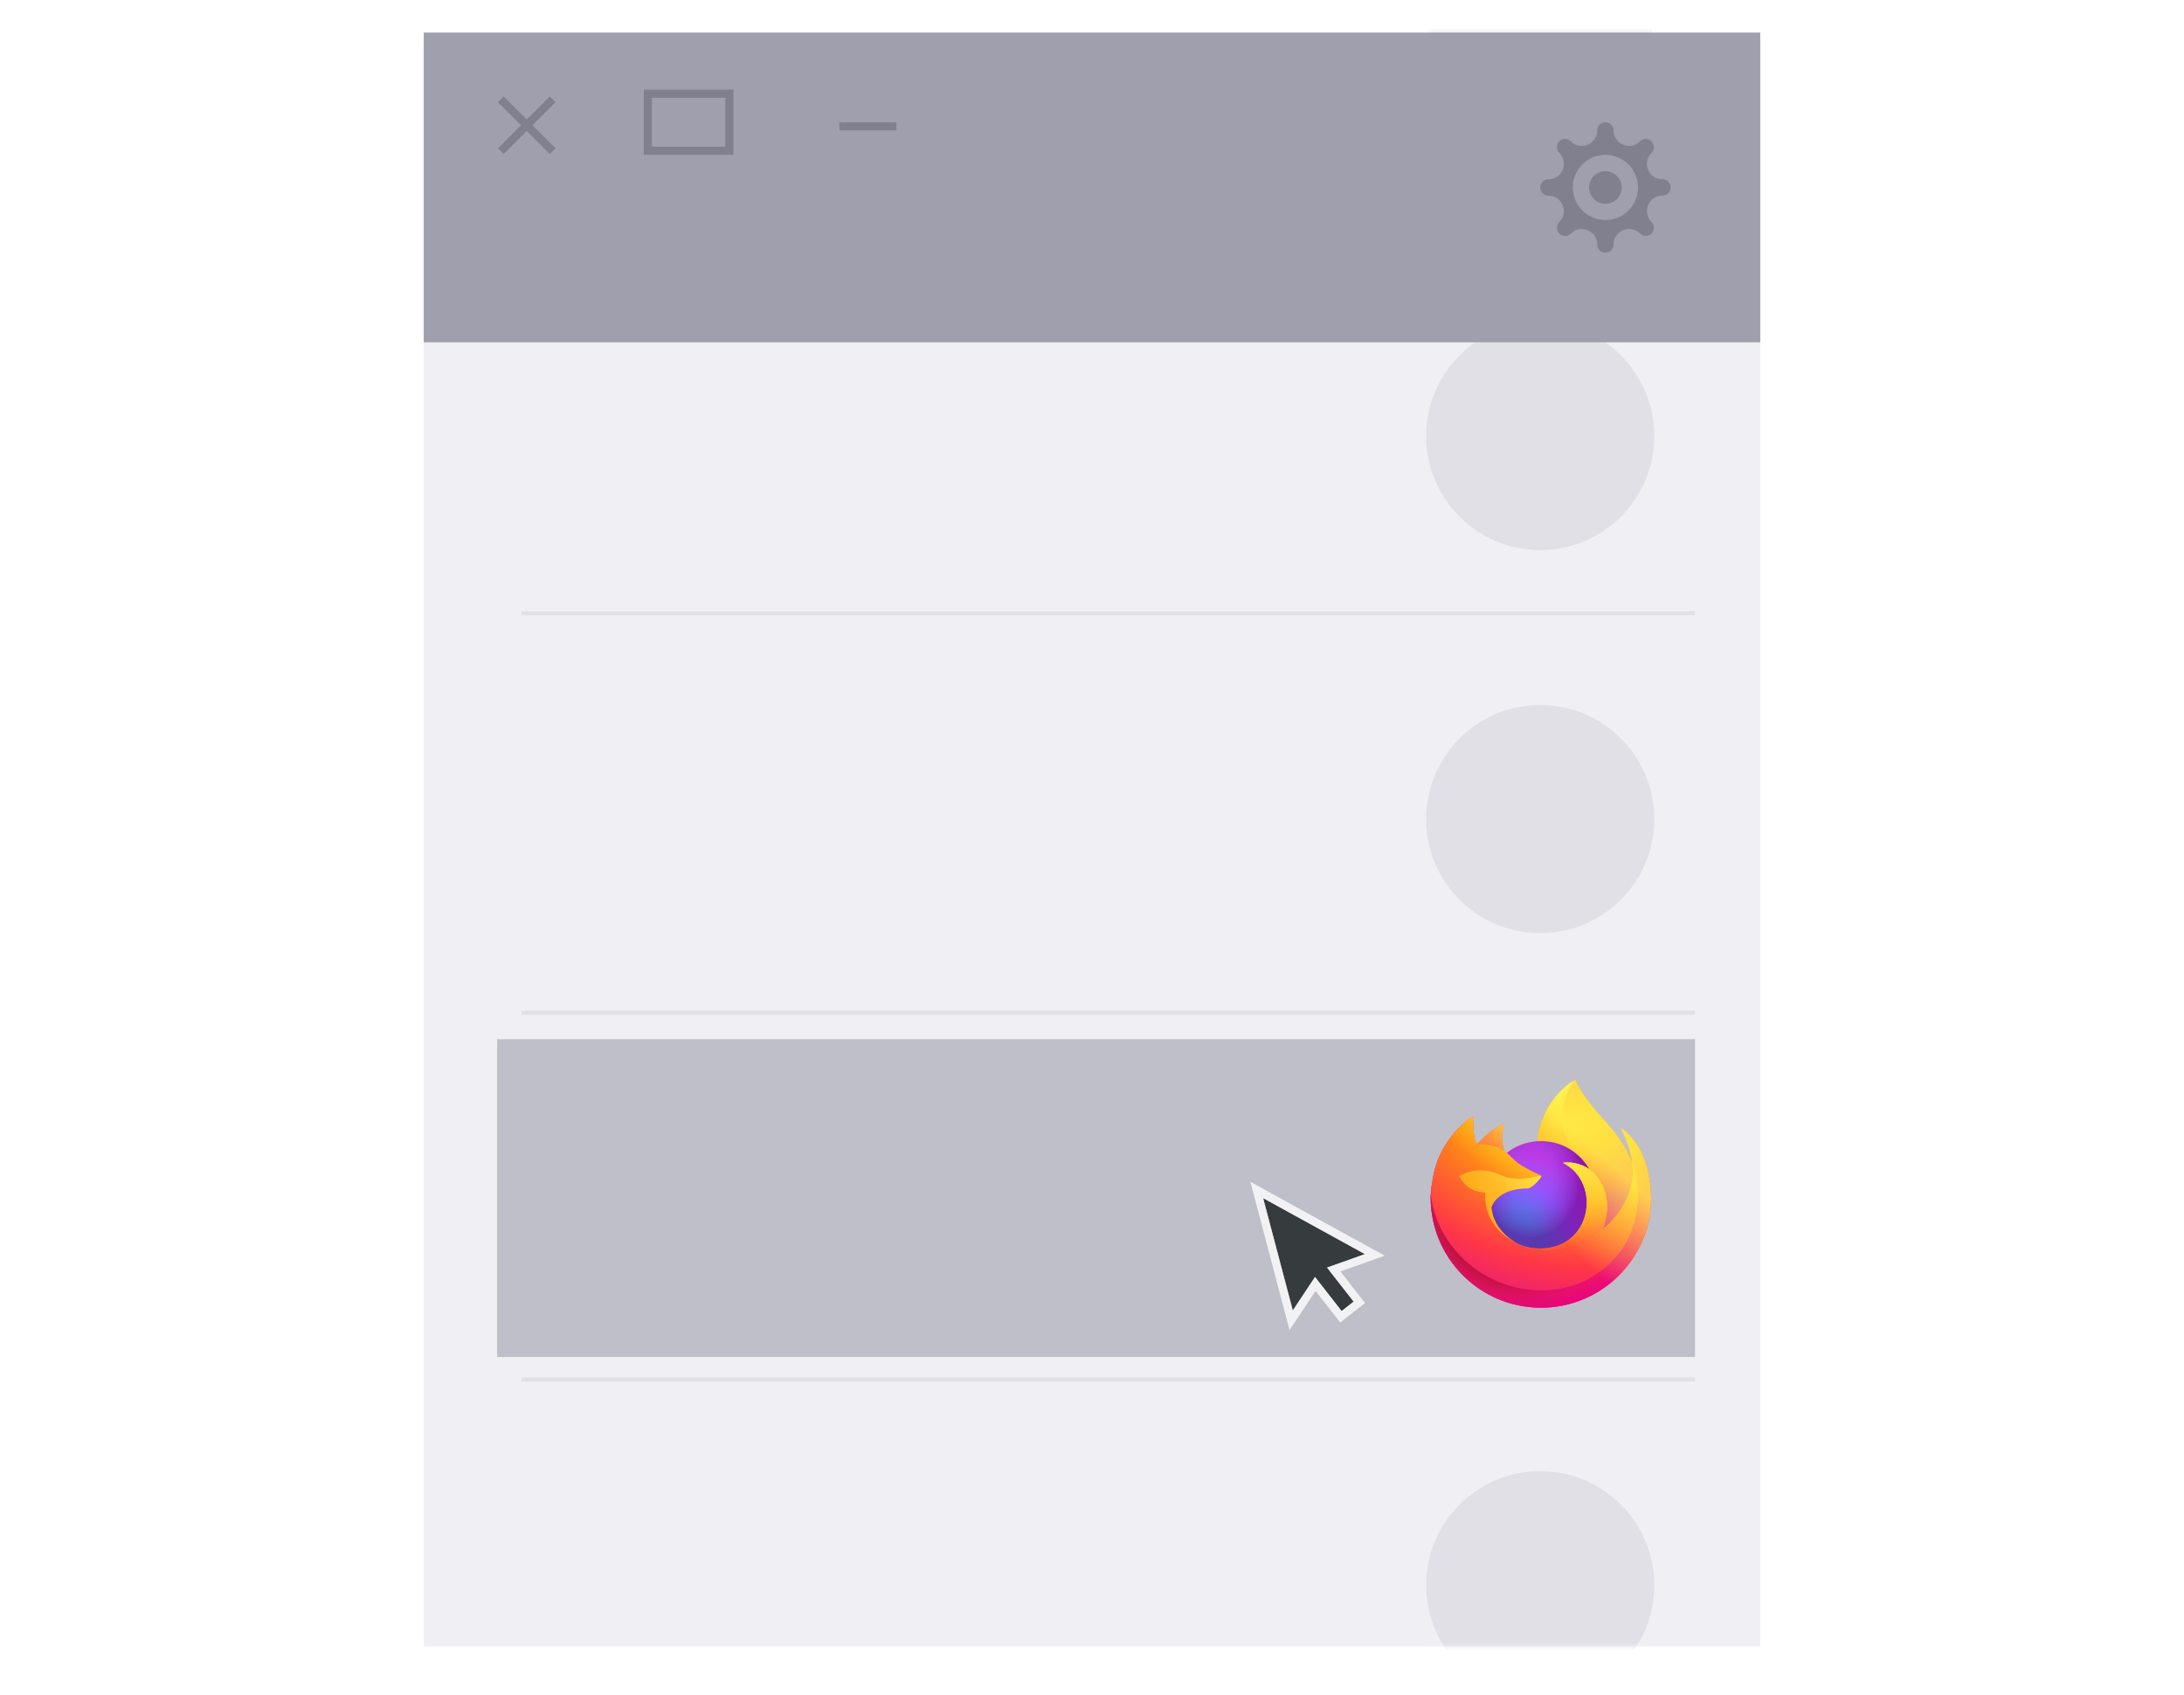 <!-- This Source Code Form is subject to the terms of the Mozilla Public
   - License, v. 2.0. If a copy of the MPL was not distributed with this
   - file, You can obtain one at http://mozilla.org/MPL/2.0/. -->
<svg width="268" height="208" viewBox="0 0 268 208" fill="none" xmlns="http://www.w3.org/2000/svg">
<rect width="164" height="198" transform="matrix(-1 0 0 1 216 4)" fill="#F0F0F4"/>
<mask id="mask0" mask-type="alpha" maskUnits="userSpaceOnUse" x="52" y="4" width="164" height="198">
<rect width="164" height="198" transform="matrix(-1 0 0 1 216 4)" fill="#F0F0F4"/>
</mask>
<g mask="url(#mask0)">
<line y1="-0.25" x2="144" y2="-0.25" transform="matrix(-1 0 0 1 208 169.5)" stroke="#E0E0E6" stroke-width="0.5"/>
<circle r="14" transform="matrix(-1 0 0 1 189 194.5)" fill="#E0E0E6"/>
<rect width="147" height="39" transform="matrix(-1 0 0 1 208 127.5)" fill="#BFBFC9"/>
<g clip-path="url(#clip0)" filter="url(#filter0_d)">
<path d="M201.629 141.874C201.04 140.458 199.848 138.93 198.912 138.447C199.674 139.94 200.115 141.438 200.283 142.556C200.283 142.559 200.284 142.564 200.286 142.579C198.755 138.762 196.158 137.223 194.038 133.872C193.931 133.703 193.824 133.533 193.719 133.354C193.666 133.262 193.616 133.169 193.57 133.074C193.482 132.904 193.414 132.724 193.368 132.538C193.368 132.529 193.365 132.521 193.359 132.514C193.354 132.507 193.346 132.503 193.337 132.502C193.329 132.499 193.32 132.499 193.311 132.502C193.309 132.502 193.307 132.505 193.305 132.505C193.302 132.507 193.298 132.509 193.295 132.511C193.296 132.509 193.299 132.504 193.3 132.503C189.899 134.496 188.745 138.181 188.639 140.025C187.28 140.118 185.981 140.619 184.912 141.461C184.8 141.367 184.682 141.278 184.561 141.196C184.252 140.117 184.239 138.974 184.523 137.887C183.132 138.52 182.05 139.522 181.263 140.406H181.257C180.72 139.726 180.758 137.483 180.788 137.014C180.782 136.985 180.388 137.219 180.336 137.254C179.863 137.592 179.42 137.972 179.013 138.388C178.55 138.857 178.127 139.365 177.748 139.904C177.748 139.905 177.748 139.906 177.748 139.907C177.748 139.906 177.748 139.905 177.748 139.904C176.878 141.138 176.26 142.533 175.931 144.007C175.925 144.036 175.919 144.067 175.913 144.096C175.888 144.216 175.796 144.812 175.78 144.942C175.778 144.951 175.778 144.961 175.777 144.971C175.658 145.588 175.585 146.212 175.557 146.839C175.557 146.862 175.556 146.885 175.556 146.909C175.556 154.387 181.619 160.449 189.098 160.449C195.796 160.449 201.357 155.587 202.446 149.2C202.469 149.027 202.487 148.852 202.507 148.678C202.776 146.355 202.477 143.915 201.629 141.874ZM186.021 152.473C186.084 152.503 186.143 152.536 186.208 152.565C186.211 152.567 186.215 152.569 186.218 152.57C186.151 152.539 186.086 152.506 186.021 152.473V152.473ZM200.287 142.582L200.285 142.569C200.286 142.574 200.287 142.579 200.288 142.584L200.287 142.582Z" fill="url(#paint0_linear)"/>
<path d="M201.629 141.874C201.04 140.458 199.848 138.93 198.912 138.447C199.674 139.94 200.115 141.438 200.284 142.556C200.284 142.553 200.284 142.559 200.286 142.569C200.286 142.574 200.287 142.579 200.288 142.584C201.566 146.047 200.869 149.57 199.866 151.722C198.315 155.052 194.558 158.465 188.677 158.299C182.323 158.119 176.726 153.405 175.681 147.23C175.491 146.256 175.681 145.762 175.777 144.971C175.66 145.581 175.616 145.757 175.557 146.84C175.557 146.863 175.556 146.886 175.556 146.909C175.556 154.387 181.619 160.449 189.098 160.449C195.796 160.449 201.357 155.587 202.446 149.2C202.469 149.027 202.487 148.852 202.507 148.678C202.776 146.355 202.477 143.915 201.629 141.874Z" fill="url(#paint1_radial)"/>
<path d="M201.629 141.874C201.04 140.458 199.848 138.93 198.912 138.447C199.674 139.94 200.115 141.438 200.284 142.556C200.284 142.553 200.284 142.559 200.286 142.569C200.286 142.574 200.287 142.579 200.288 142.584C201.566 146.047 200.869 149.57 199.866 151.722C198.315 155.052 194.558 158.465 188.677 158.299C182.323 158.119 176.726 153.405 175.681 147.23C175.491 146.256 175.681 145.762 175.777 144.971C175.66 145.581 175.616 145.757 175.557 146.84C175.557 146.863 175.556 146.886 175.556 146.909C175.556 154.387 181.619 160.449 189.098 160.449C195.796 160.449 201.357 155.587 202.446 149.2C202.469 149.027 202.487 148.852 202.507 148.678C202.776 146.355 202.477 143.915 201.629 141.874Z" fill="url(#paint2_radial)"/>
<path d="M195.048 143.465C195.078 143.486 195.104 143.507 195.132 143.527C194.792 142.924 194.369 142.372 193.875 141.887C189.665 137.678 192.771 132.761 193.295 132.511C193.296 132.509 193.3 132.504 193.301 132.503C189.899 134.496 188.745 138.181 188.639 140.025C188.797 140.014 188.954 140.001 189.114 140.001C191.653 140.001 193.864 141.397 195.048 143.465V143.465Z" fill="url(#paint3_radial)"/>
<path d="M189.123 144.306C189.101 144.643 187.911 145.804 187.494 145.804C183.644 145.804 183.019 148.134 183.019 148.134C183.189 150.095 184.555 151.71 186.209 152.565C186.284 152.604 186.36 152.639 186.437 152.674C186.568 152.732 186.7 152.786 186.835 152.837C187.402 153.037 187.996 153.152 188.597 153.176C195.346 153.493 196.654 145.108 191.783 142.673C193.03 142.456 194.325 142.957 195.048 143.465C193.864 141.396 191.653 140.001 189.115 140.001C188.954 140.001 188.797 140.014 188.639 140.025C187.28 140.118 185.982 140.619 184.912 141.461C185.118 141.636 185.351 141.869 185.842 142.353C186.761 143.258 189.118 144.196 189.123 144.306V144.306Z" fill="url(#paint4_radial)"/>
<path d="M189.123 144.306C189.101 144.643 187.911 145.804 187.494 145.804C183.644 145.804 183.019 148.134 183.019 148.134C183.189 150.095 184.555 151.71 186.209 152.565C186.284 152.604 186.36 152.639 186.437 152.674C186.568 152.732 186.7 152.786 186.835 152.837C187.402 153.037 187.996 153.152 188.597 153.176C195.346 153.493 196.654 145.108 191.783 142.673C193.03 142.456 194.325 142.957 195.048 143.465C193.864 141.396 191.653 140.001 189.115 140.001C188.954 140.001 188.797 140.014 188.639 140.025C187.28 140.118 185.982 140.619 184.912 141.461C185.118 141.636 185.351 141.869 185.842 142.353C186.761 143.258 189.118 144.196 189.123 144.306V144.306Z" fill="url(#paint5_radial)"/>
<path d="M184.28 141.011C184.375 141.071 184.468 141.133 184.561 141.197C184.252 140.117 184.239 138.974 184.523 137.887C183.132 138.521 182.05 139.522 181.263 140.406C181.328 140.404 183.292 140.369 184.28 141.011V141.011Z" fill="url(#paint6_radial)"/>
<path d="M175.681 147.23C176.726 153.405 182.323 158.119 188.677 158.299C194.557 158.465 198.315 155.052 199.866 151.722C200.869 149.57 201.566 146.048 200.288 142.584L200.287 142.582L200.286 142.569C200.284 142.559 200.283 142.553 200.284 142.556C200.284 142.559 200.284 142.564 200.286 142.579C200.766 145.715 199.171 148.754 196.677 150.808L196.669 150.826C191.81 154.783 187.159 153.213 186.218 152.571C186.152 152.539 186.086 152.506 186.021 152.473C183.187 151.119 182.017 148.537 182.268 146.324C179.875 146.324 179.06 144.306 179.06 144.306C179.06 144.306 181.208 142.774 184.038 144.106C186.66 145.34 189.123 144.306 189.123 144.306C189.118 144.196 186.761 143.258 185.842 142.353C185.351 141.869 185.118 141.636 184.912 141.461C184.8 141.367 184.682 141.278 184.561 141.196C184.468 141.133 184.374 141.071 184.28 141.01C183.292 140.368 181.328 140.404 181.263 140.405H181.257C180.72 139.726 180.758 137.483 180.788 137.014C180.782 136.985 180.388 137.219 180.336 137.254C179.863 137.592 179.42 137.971 179.013 138.388C178.55 138.857 178.127 139.365 177.748 139.905C177.748 139.905 177.748 139.906 177.748 139.907C177.748 139.906 177.748 139.905 177.748 139.905C176.878 141.139 176.26 142.533 175.931 144.007C175.925 144.036 175.444 146.139 175.681 147.23V147.23Z" fill="url(#paint7_radial)"/>
<path d="M193.875 141.887C194.369 142.372 194.792 142.924 195.132 143.527C195.207 143.583 195.276 143.639 195.335 143.694C198.405 146.522 196.797 150.523 196.677 150.808C199.171 148.754 200.766 145.715 200.286 142.579C198.755 138.762 196.158 137.223 194.038 133.872C193.931 133.703 193.824 133.533 193.719 133.354C193.666 133.262 193.616 133.169 193.57 133.074C193.482 132.904 193.414 132.724 193.368 132.538C193.368 132.529 193.365 132.521 193.359 132.514C193.354 132.507 193.346 132.503 193.337 132.502C193.328 132.499 193.32 132.499 193.311 132.502C193.309 132.502 193.307 132.505 193.305 132.505C193.302 132.507 193.298 132.509 193.295 132.511C192.771 132.761 189.665 137.678 193.875 141.887V141.887Z" fill="url(#paint8_radial)"/>
<path d="M195.336 143.694C195.276 143.639 195.207 143.583 195.132 143.527C195.105 143.507 195.078 143.486 195.048 143.465C194.325 142.957 193.03 142.456 191.783 142.673C196.654 145.108 195.346 153.493 188.597 153.177C187.996 153.152 187.402 153.037 186.835 152.837C186.7 152.786 186.568 152.732 186.437 152.674C186.36 152.639 186.284 152.604 186.209 152.565C186.211 152.567 186.215 152.569 186.218 152.571C187.159 153.213 191.81 154.783 196.67 150.826L196.677 150.808C196.797 150.523 198.406 146.522 195.336 143.694V143.694Z" fill="url(#paint9_radial)"/>
<path d="M183.019 148.134C183.019 148.134 183.644 145.804 187.494 145.804C187.911 145.804 189.101 144.643 189.123 144.306C189.145 143.969 186.661 145.34 184.038 144.106C181.208 142.774 179.06 144.306 179.06 144.306C179.06 144.306 179.875 146.324 182.268 146.324C182.017 148.537 183.187 151.119 186.021 152.473C186.084 152.503 186.143 152.536 186.208 152.565C184.555 151.71 183.189 150.095 183.019 148.134V148.134Z" fill="url(#paint10_radial)"/>
<path d="M201.629 141.874C201.04 140.458 199.848 138.93 198.912 138.447C199.674 139.94 200.115 141.438 200.283 142.556C200.283 142.559 200.284 142.564 200.286 142.579C198.755 138.762 196.158 137.223 194.038 133.872C193.931 133.703 193.824 133.533 193.719 133.354C193.666 133.262 193.616 133.169 193.57 133.074C193.482 132.904 193.414 132.724 193.368 132.538C193.368 132.529 193.365 132.521 193.359 132.514C193.354 132.507 193.346 132.503 193.337 132.502C193.329 132.499 193.32 132.499 193.311 132.502C193.31 132.502 193.307 132.505 193.305 132.505C193.302 132.507 193.298 132.509 193.295 132.511C193.296 132.509 193.299 132.504 193.3 132.503C189.899 134.496 188.745 138.181 188.639 140.025C188.796 140.014 188.954 140.001 189.114 140.001C191.653 140.001 193.864 141.397 195.048 143.465C194.325 142.957 193.03 142.456 191.783 142.673C196.653 145.108 195.346 153.493 188.596 153.177C187.995 153.152 187.401 153.037 186.834 152.837C186.7 152.786 186.567 152.732 186.436 152.674C186.36 152.639 186.284 152.604 186.208 152.565C186.211 152.567 186.215 152.569 186.217 152.571C186.151 152.539 186.085 152.506 186.02 152.473C186.084 152.503 186.143 152.536 186.208 152.565C184.554 151.71 183.189 150.095 183.018 148.133C183.018 148.133 183.643 145.804 187.494 145.804C187.91 145.804 189.1 144.643 189.122 144.306C189.117 144.196 186.761 143.258 185.842 142.353C185.351 141.869 185.118 141.636 184.911 141.461C184.799 141.366 184.682 141.278 184.56 141.196C184.252 140.116 184.239 138.973 184.522 137.887C183.131 138.52 182.049 139.521 181.263 140.406H181.256C180.72 139.726 180.757 137.483 180.788 137.014C180.782 136.985 180.388 137.219 180.336 137.254C179.862 137.592 179.419 137.972 179.013 138.388C178.55 138.857 178.127 139.365 177.748 139.904C177.748 139.905 177.748 139.906 177.748 139.907C177.748 139.906 177.748 139.905 177.748 139.904C176.878 141.138 176.26 142.533 175.931 144.007C175.925 144.036 175.919 144.067 175.913 144.096C175.888 144.216 175.773 144.821 175.757 144.95C175.756 144.96 175.758 144.94 175.757 144.95C175.652 145.576 175.586 146.206 175.557 146.84C175.557 146.863 175.556 146.886 175.556 146.909C175.556 154.387 181.619 160.449 189.098 160.449C195.796 160.449 201.357 155.587 202.446 149.2C202.469 149.027 202.487 148.852 202.507 148.678C202.776 146.355 202.477 143.915 201.629 141.874ZM200.286 142.569C200.286 142.574 200.287 142.579 200.288 142.584L200.287 142.582L200.286 142.569V142.569Z" fill="url(#paint11_linear)"/>
</g>
<line y1="-0.25" x2="144" y2="-0.25" transform="matrix(-1 0 0 1 208 124.5)" stroke="#E0E0E6" stroke-width="0.5"/>
<line y1="-0.25" x2="144" y2="-0.25" transform="matrix(-1 0 0 1 208 75.5)" stroke="#E0E0E6" stroke-width="0.5"/>
<circle r="14" transform="matrix(-1 0 0 1 189 100.5)" fill="#E0E0E6"/>
<line y1="-0.25" x2="144" y2="-0.25" transform="matrix(-1 0 0 1 208 28.5)" stroke="#E0E0E6" stroke-width="0.5"/>
<circle r="14" transform="matrix(-1 0 0 1 189 53.5)" fill="#E0E0E6"/>
<circle r="14" transform="matrix(-1 0 0 1 189 6.5)" fill="#E0E0E6"/>
</g>
<rect width="164" height="38" transform="matrix(-1 0 0 1 216 4)" fill="#9F9FAD"/>
<path fill-rule="evenodd" clip-rule="evenodd" d="M198 16C198 15.448 197.552 15 197 15C196.448 15 196 15.448 196 16C196 17.692 193.954 18.54 192.757 17.343C192.367 16.953 191.734 16.953 191.343 17.343C190.953 17.734 190.953 18.367 191.343 18.757C192.54 19.954 191.692 22 190 22C189.448 22 189 22.448 189 23C189 23.552 189.448 24 190 24C191.692 24 192.54 26.046 191.343 27.243C190.953 27.633 190.953 28.266 191.343 28.657C191.734 29.047 192.367 29.047 192.757 28.657C193.954 27.46 196 28.308 196 30C196 30.552 196.448 31 197 31C197.552 31 198 30.552 198 30C198 28.308 200.046 27.46 201.243 28.657C201.633 29.047 202.266 29.047 202.657 28.657C203.047 28.266 203.047 27.633 202.657 27.243C201.46 26.046 202.308 24 204 24C204.552 24 205 23.552 205 23C205 22.448 204.552 22 204 22C202.308 22 201.46 19.954 202.657 18.757C203.047 18.367 203.047 17.734 202.657 17.343C202.266 16.953 201.633 16.953 201.243 17.343C200.046 18.54 198 17.692 198 16ZM198.414 21.586C198.039 21.211 197.53 21 197 21C196.47 21 195.961 21.211 195.586 21.586C195.211 21.961 195 22.47 195 23C195 23.53 195.211 24.039 195.586 24.414C195.961 24.789 196.47 25 197 25C197.53 25 198.039 24.789 198.414 24.414C198.789 24.039 199 23.53 199 23C199 22.47 198.789 21.961 198.414 21.586ZM197 19C198.061 19 199.078 19.421 199.828 20.172C200.579 20.922 201 21.939 201 23C201 24.061 200.579 25.078 199.828 25.828C199.078 26.579 198.061 27 197 27C195.939 27 194.922 26.579 194.172 25.828C193.421 25.078 193 24.061 193 23C193 21.939 193.421 20.922 194.172 20.172C194.922 19.421 195.939 19 197 19Z" fill="#80808F"/>
<rect x="-0.25" y="0.25" width="6.5" height="0.5" transform="matrix(-1 0 0 1 109.5 15)" fill="#0A204D" stroke="#80808F" stroke-width="0.5"/>
<rect x="-0.354" width="8.5" height="0.5" transform="matrix(-0.707 -0.707 -0.707 0.707 67.568 17.942)" fill="#0A204D" stroke="#80808F" stroke-width="0.5"/>
<rect x="2.98023e-08" y="0.354" width="8.5" height="0.5" transform="matrix(-0.707 0.707 0.707 0.707 67.215 11.932)" fill="#0A204D" stroke="#80808F" stroke-width="0.5"/>
<rect x="-0.5" y="0.5" width="10" height="7" transform="matrix(-1 0 0 1 89 11)" stroke="#80808F"/>
<g filter="url(#filter1_d)">
<path fill-rule="evenodd" clip-rule="evenodd" d="M162.841 154.524L167.487 152.872L155 146.005L158.64 159.786L161.366 155.676L164.63 159.855L166.104 158.703L162.841 154.524V154.524Z" fill="#363B3E"/>
<path d="M167.654 153.343L168.703 152.97L167.727 152.434L155.241 145.567L154.219 145.005L154.517 146.133L158.157 159.914L158.441 160.991L159.057 160.062L161.399 156.531L164.236 160.163L164.544 160.557L164.938 160.249L166.412 159.097L166.806 158.789L166.498 158.395L163.662 154.763L167.654 153.343Z" stroke="white" stroke-opacity="0.8"/>
</g>
<defs>
<filter id="filter0_d" x="94.654" y="52.5" width="188.85" height="188.85" filterUnits="userSpaceOnUse" color-interpolation-filters="sRGB">
<feFlood flood-opacity="0" result="BackgroundImageFix"/>
<feColorMatrix in="SourceAlpha" type="matrix" values="0 0 0 0 0 0 0 0 0 0 0 0 0 0 0 0 0 0 127 0"/>
<feOffset/>
<feGaussianBlur stdDeviation="40"/>
<feColorMatrix type="matrix" values="0 0 0 0 1 0 0 0 0 1 0 0 0 0 1 0 0 0 1 0"/>
<feBlend mode="normal" in2="BackgroundImageFix" result="effect1_dropShadow"/>
<feBlend mode="normal" in="SourceGraphic" in2="effect1_dropShadow" result="shape"/>
</filter>
<filter id="filter1_d" x="150.437" y="142.004" width="22.482" height="24.191" filterUnits="userSpaceOnUse" color-interpolation-filters="sRGB">
<feFlood flood-opacity="0" result="BackgroundImageFix"/>
<feColorMatrix in="SourceAlpha" type="matrix" values="0 0 0 0 0 0 0 0 0 0 0 0 0 0 0 0 0 0 127 0"/>
<feOffset dy="1"/>
<feGaussianBlur stdDeviation="1.5"/>
<feColorMatrix type="matrix" values="0 0 0 0 0 0 0 0 0 0 0 0 0 0 0 0 0 0 0.25 0"/>
<feBlend mode="normal" in2="BackgroundImageFix" result="effect1_dropShadow"/>
<feBlend mode="normal" in="SourceGraphic" in2="effect1_dropShadow" result="shape"/>
</filter>
<linearGradient id="paint0_linear" x1="199.155" y1="136.832" x2="177.41" y2="157.807" gradientUnits="userSpaceOnUse">
<stop offset="0.05" stop-color="#FFF44F"/>
<stop offset="0.37" stop-color="#FF980E"/>
<stop offset="0.53" stop-color="#FF3647"/>
<stop offset="0.7" stop-color="#E31587"/>
</linearGradient>
<radialGradient id="paint1_radial" cx="0" cy="0" r="1" gradientUnits="userSpaceOnUse" gradientTransform="translate(194.297 135.616) scale(27.697 28.163)">
<stop offset="0.13" stop-color="#FFBD4F"/>
<stop offset="0.28" stop-color="#FF980E"/>
<stop offset="0.47" stop-color="#FF3750"/>
<stop offset="0.78" stop-color="#EB0878"/>
<stop offset="0.86" stop-color="#E50080"/>
</radialGradient>
<radialGradient id="paint2_radial" cx="0" cy="0" r="1" gradientUnits="userSpaceOnUse" gradientTransform="translate(186.266 147.247) scale(28.389 28.163)">
<stop offset="0.3" stop-color="#960E18"/>
<stop offset="0.35" stop-color="#B11927" stop-opacity="0.74"/>
<stop offset="0.43" stop-color="#DB293D" stop-opacity="0.34"/>
<stop offset="0.5" stop-color="#F5334B" stop-opacity="0.09"/>
<stop offset="0.53" stop-color="#FF3750" stop-opacity="0"/>
</radialGradient>
<radialGradient id="paint3_radial" cx="0" cy="0" r="1" gradientUnits="userSpaceOnUse" gradientTransform="translate(191.756 131.18) scale(9.091 15.434)">
<stop offset="0.13" stop-color="#FFF44F"/>
<stop offset="0.53" stop-color="#FF980E"/>
</radialGradient>
<radialGradient id="paint4_radial" cx="0" cy="0" r="1" gradientUnits="userSpaceOnUse" gradientTransform="translate(185.756 154.518) scale(12.03 13.184)">
<stop offset="0.35" stop-color="#3A8EE6"/>
<stop offset="0.67" stop-color="#9059FF"/>
<stop offset="1" stop-color="#C139E6"/>
</radialGradient>
<radialGradient id="paint5_radial" cx="0" cy="0" r="1" gradientUnits="userSpaceOnUse" gradientTransform="translate(187.812 144.352) scale(6.388 7.779)">
<stop offset="0.21" stop-color="#9059FF" stop-opacity="0"/>
<stop offset="0.97" stop-color="#6E008B" stop-opacity="0.6"/>
</radialGradient>
<radialGradient id="paint6_radial" cx="0" cy="0" r="1" gradientUnits="userSpaceOnUse" gradientTransform="translate(188.188 134.578) scale(9.563 9.597)">
<stop offset="0.1" stop-color="#FFE226"/>
<stop offset="0.79" stop-color="#FF7139"/>
</radialGradient>
<radialGradient id="paint7_radial" cx="0" cy="0" r="1" gradientUnits="userSpaceOnUse" gradientTransform="translate(196.922 128.282) scale(45.658 38.327)">
<stop offset="0.11" stop-color="#FFF44F"/>
<stop offset="0.46" stop-color="#FF980E"/>
<stop offset="0.72" stop-color="#FF3647"/>
<stop offset="0.9" stop-color="#E31587"/>
</radialGradient>
<radialGradient id="paint8_radial" cx="0" cy="0" r="1" gradientUnits="userSpaceOnUse" gradientTransform="translate(179.966 140.939) rotate(77.394) scale(14.486 62.663)">
<stop stop-color="#FFF44F"/>
<stop offset="0.3" stop-color="#FF980E"/>
<stop offset="0.57" stop-color="#FF3647"/>
<stop offset="0.74" stop-color="#E31587"/>
</radialGradient>
<radialGradient id="paint9_radial" cx="0" cy="0" r="1" gradientUnits="userSpaceOnUse" gradientTransform="translate(188.287 138.03) scale(26.214 25.754)">
<stop offset="0.14" stop-color="#FFF44F"/>
<stop offset="0.48" stop-color="#FF980E"/>
<stop offset="0.66" stop-color="#FF3647"/>
<stop offset="0.9" stop-color="#E31587"/>
</radialGradient>
<radialGradient id="paint10_radial" cx="0" cy="0" r="1" gradientUnits="userSpaceOnUse" gradientTransform="translate(195.091 139.536) scale(31.509 28.188)">
<stop offset="0.09" stop-color="#FFF44F"/>
<stop offset="0.63" stop-color="#FF980E"/>
</radialGradient>
<linearGradient id="paint11_linear" x1="197.194" y1="136.413" x2="179.806" y2="155.411" gradientUnits="userSpaceOnUse">
<stop offset="0.17" stop-color="#FFF44F" stop-opacity="0.8"/>
<stop offset="0.6" stop-color="#FFF44F" stop-opacity="0"/>
</linearGradient>
<clipPath id="clip0">
<rect width="28.851" height="28.851" fill="white" transform="translate(174.654 132.5)"/>
</clipPath>
</defs>
</svg>
